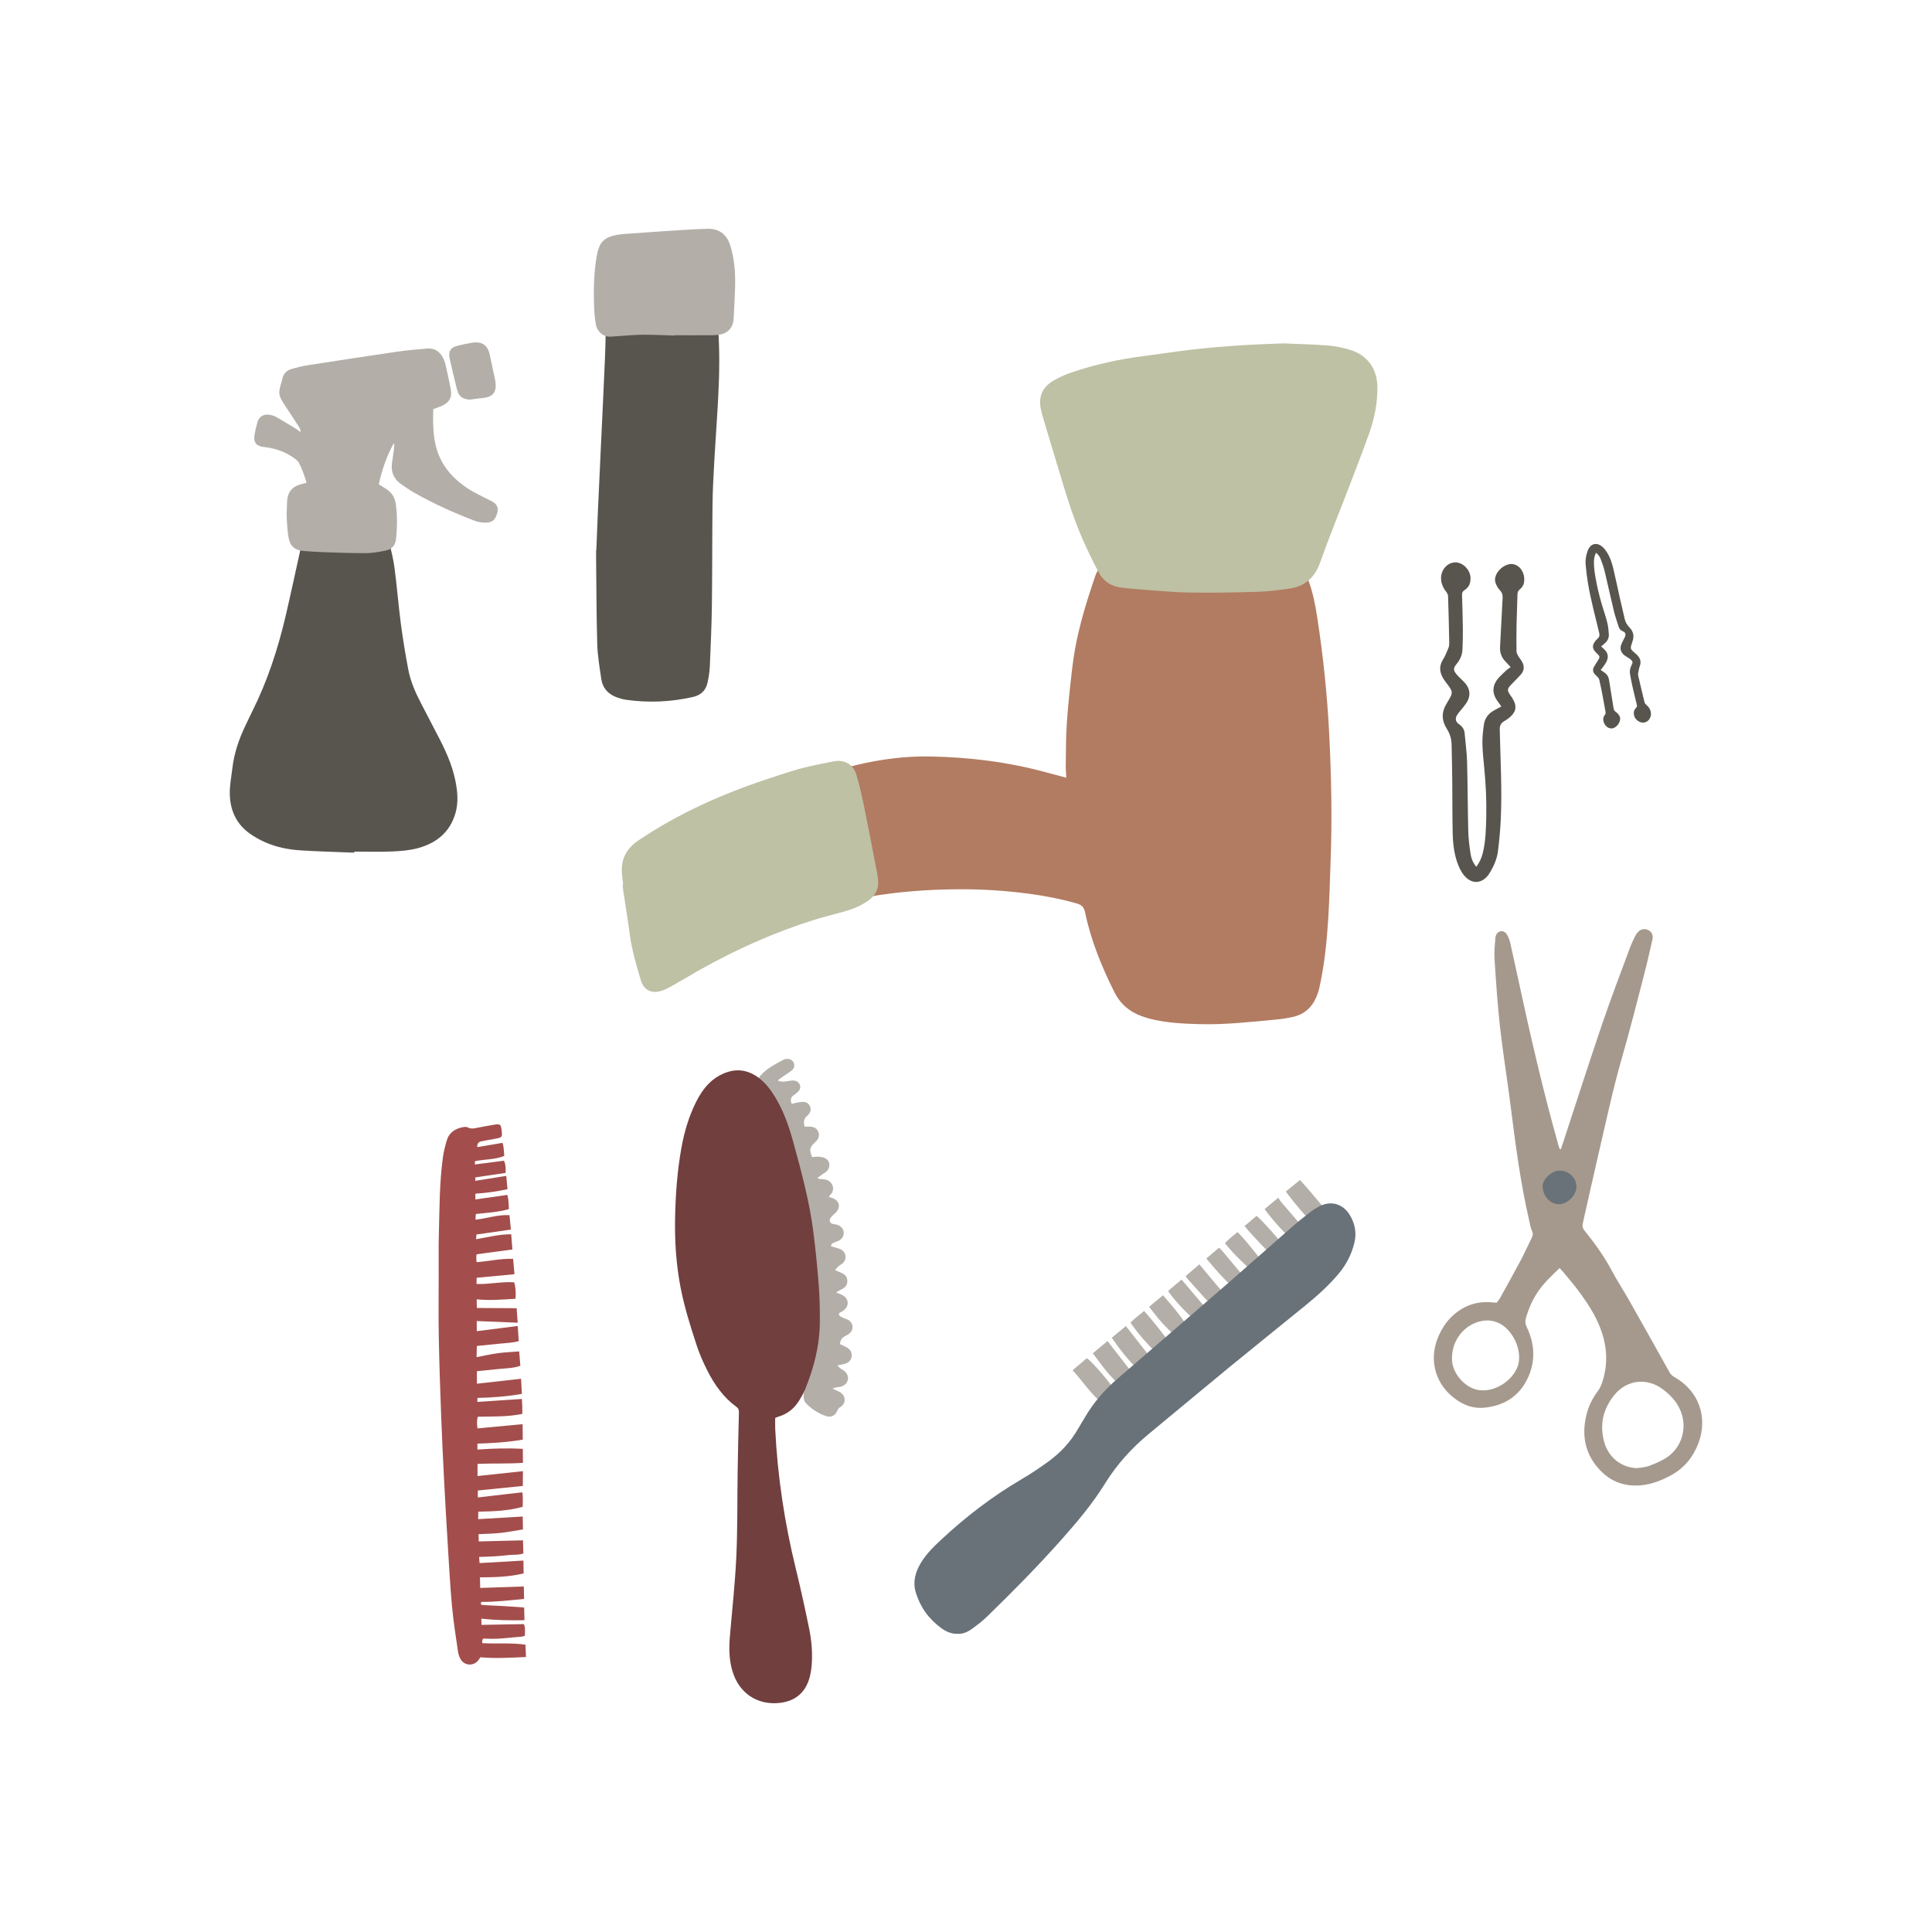 <?xml version="1.0" encoding="iso-8859-1"?>
<!-- Generator: Adobe Illustrator 21.1.0, SVG Export Plug-In . SVG Version: 6.00 Build 0)  -->
<svg version="1.1" id="Calque_1" xmlns="http://www.w3.org/2000/svg" xmlns:xlink="http://www.w3.org/1999/xlink" x="0px" y="0px"
	 width="432px" height="432px" viewBox="0 0 432 432" enable-background="new 0 0 432 432" xml:space="preserve">
<g>
	<path fill="#A34E4C" d="M106.725,256.498c1.917-0.324,3.739-0.631,5.635-0.951c0.334,0.925,0.285,1.903,0.398,2.914
		c-2.102,0.892-4.36,0.703-6.562,1.19c-0.002,0.254-0.005,0.493-0.007,0.729c2.202-0.287,4.339-0.565,6.501-0.846
		c0.42,0.92,0.382,1.774,0.376,2.726c-2.272,0.339-4.509,0.673-6.777,1.012c-0.005,0.295-0.008,0.509-0.012,0.76
		c2.299-0.365,4.528-0.72,6.927-1.101c0.096,1.058,0.177,1.946,0.27,2.974c-2.384,0.524-4.725,0.85-7.162,1.004
		c-0.007,0.413-0.013,0.779-0.021,1.289c2.42-0.345,4.763-0.679,7.157-1.02c0.296,1.091,0.294,2.097,0.334,3.191
		c-2.408,0.67-4.864,0.813-7.391,1.087c-0.021,0.391-0.041,0.752-0.069,1.268c2.545-0.278,4.933-1.148,7.6-1.013
		c0.1,1.024,0.2,2.058,0.314,3.229c-2.609,0.372-5.113,0.73-7.691,1.098c-0.027,0.272-0.058,0.585-0.104,1.054
		c2.628-0.44,5.119-1.109,7.862-1.114c0.089,1.102,0.176,2.174,0.276,3.403c-2.697,0.365-5.311,0.718-8.009,1.083
		c-0.021,0.209-0.07,0.498-0.072,0.787c-0.002,0.298,0.042,0.595,0.073,0.979c2.709-0.209,5.339-0.843,8.167-0.753
		c0.098,1.133,0.191,2.206,0.298,3.442c-2.863,0.269-5.606,0.526-8.45,0.793c-0.013,0.436-0.024,0.838-0.04,1.382
		c2.864,0.116,5.625-0.559,8.401-0.369c0.321,0.803,0.458,2.288,0.324,3.684c-2.839,0.166-5.689,0.437-8.684,0.126
		c0.016,0.703,0.029,1.282,0.043,1.932c2.992,0.016,5.864,0.032,8.894,0.049c0.08,1.114,0.151,2.115,0.232,3.249
		c-3.079-0.126-6.054-0.248-9.159-0.375c0.005,0.828,0.01,1.526,0.015,2.263c3.064-0.39,6.021-0.766,9.151-1.164
		c0.083,1.2,0.155,2.238,0.235,3.399c-1.532,0.401-3.079,0.424-4.603,0.59c-1.545,0.167-3.092,0.316-4.769,0.486
		c-0.021,0.782-0.041,1.555-0.066,2.502c1.672-0.319,3.21-0.68,4.769-0.891c1.533-0.208,3.086-0.263,4.765-0.395
		c0.091,1.129,0.172,2.133,0.258,3.206c-1.587,0.586-3.226,0.546-4.828,0.723c-1.581,0.175-3.165,0.32-4.892,0.493
		c0.003,0.894,0.005,1.781,0.008,2.795c3.305-0.369,6.52-0.729,9.874-1.104c0.063,1.175,0.119,2.221,0.182,3.387
		c-3.31,0.578-6.575,0.832-9.938,0.899c-0.01,0.332-0.018,0.61-0.027,0.894c3.325-0.222,6.57-0.438,9.963-0.664
		c0.036,0.632,0.075,1.147,0.091,1.663c0.015,0.528,0.007,1.057,0.009,1.677c-3.299,0.689-6.594,0.564-9.941,0.635
		c-0.274,0.846-0.209,1.692-0.084,2.608c3.334-0.312,6.635-0.622,10.087-0.945c0.012,1.257,0.023,2.333,0.034,3.455
		c-3.416,0.584-6.734,0.789-10.139,0.895c0,0.467,0.001,0.83,0.001,1.329c3.393-0.244,6.71-0.353,10.15-0.156
		c0.01,1.06,0.018,2.031,0.028,3.125c-3.397,0.237-6.72,0.077-10.15,0.234c-0.001,0.909-0.002,1.762-0.003,2.714
		c3.401-0.364,6.694-0.716,10.152-1.087c-0.008,1.176-0.015,2.173-0.023,3.304c-3.395,0.343-6.667,0.673-10.065,1.017
		c0.003,0.471,0.007,0.947,0.011,1.554c3.307-0.384,6.557-0.761,9.931-1.152c0.22,1.161,0.078,2.192,0.101,3.244
		c-3.268,0.919-6.525,1.019-9.936,1.09c-0.009,0.516-0.018,1.018-0.03,1.668c3.349-0.196,6.59-0.385,9.965-0.582
		c0.021,1.042,0.04,1.975,0.058,2.878c-1.717,0.276-3.345,0.605-4.99,0.782c-1.607,0.174-3.231,0.193-4.942,0.285
		c0.015,0.538,0.03,1.054,0.046,1.621c3.311-0.081,6.549-0.161,9.884-0.242c0.032,1.046,0.06,1.947,0.09,2.924
		c-1.071,0.412-2.182,0.235-3.251,0.361c-1.093,0.129-2.19,0.23-3.288,0.299c-1.087,0.069-2.178,0.083-3.359,0.125
		c0.037,0.507,0.067,0.906,0.101,1.377c3.27-0.189,6.47-0.373,9.803-0.565c0.018,0.989,0.035,1.916,0.052,2.869
		c-3.232,0.797-6.415,0.861-9.766,0.888c0.019,0.796,0.036,1.525,0.056,2.364c3.277-0.11,6.446-0.216,9.747-0.327
		c0.023,0.939,0.043,1.793,0.067,2.784c-3.253,0.312-6.427,0.702-9.592,0.66c-0.17,0.528-0.037,0.694,0.375,0.709
		c1.214,0.046,2.427,0.107,3.64,0.177c1.555,0.089,3.109,0.19,4.663,0.29c0.26,0.017,0.519,0.05,0.922,0.09
		c0.025,0.938,0.048,1.825,0.074,2.833c-3.254,0.065-6.385,0.008-9.655-0.34c0.02,0.527,0.036,0.956,0.052,1.386
		c3.198-0.06,6.326-0.118,9.473-0.177c0.355,0.868,0.224,1.696,0.218,2.587c-0.247,0.078-0.484,0.204-0.729,0.222
		c-2.647,0.197-5.281,0.614-7.951,0.443c-0.824-0.053-0.842,0.008-0.865,1.01c3.184,0.184,6.4-0.128,9.676,0.338
		c0.039,0.916,0.076,1.771,0.118,2.76c-3.46,0.158-6.81,0.367-10.189,0.06c-0.189,0.266-0.345,0.522-0.536,0.748
		c-1.076,1.272-3.016,1.152-3.872-0.285c-0.303-0.509-0.518-1.115-0.602-1.702c-0.489-3.418-1.038-6.834-1.354-10.27
		c-0.414-4.496-0.648-9.009-0.928-13.517c-0.291-4.699-0.566-9.399-0.807-14.1c-0.258-5.042-0.503-10.086-0.69-15.131
		c-0.214-5.767-0.413-11.535-0.517-17.305c-0.086-4.783-0.027-9.57-0.025-14.354c0.002-2.963-0.038-5.927,0.041-8.888
		c0.15-5.657,0.13-11.327,0.898-16.949c0.174-1.272,0.493-2.534,0.853-3.769c0.524-1.802,1.883-2.694,3.653-3.018
		c0.358-0.066,0.809-0.089,1.106,0.072c0.632,0.345,1.224,0.24,1.862,0.113c1.34-0.266,2.684-0.518,4.033-0.734
		c1.306-0.208,1.468-0.067,1.616,1.19c0.192,1.636,0.187,1.648-1.489,1.969c-1.006,0.193-2.019,0.351-3.021,0.564
		C107.097,255.319,106.654,255.595,106.725,256.498z"/>
	<g>
		<path fill="#B27C62" d="M238.423,173.895c-0.048-1.013-0.132-1.842-0.119-2.668c0.053-3.19,0.016-6.388,0.241-9.567
			c0.298-4.203,0.752-8.397,1.244-12.583c0.659-5.602,2.099-11.034,3.823-16.393c0.395-1.229,0.8-2.455,1.212-3.678
			c0.121-0.358,0.261-0.714,0.432-1.051c0.657-1.295,1.22-1.466,2.66-1.313c2.904,0.31,5.819,0.537,8.734,0.726
			c2.652,0.172,5.309,0.321,7.965,0.344c2.543,0.022,5.089-0.088,7.629-0.221c3.185-0.167,6.364-0.424,9.547-0.628
			c1.781-0.114,3.564-0.199,5.346-0.298c0.114-0.006,0.227-0.023,0.341-0.03c2.758-0.155,4.181,0.756,5.134,3.355
			c0.945,2.578,1.473,5.264,1.893,7.965c1.361,8.751,2.275,17.555,2.717,26.398c0.469,9.375,0.662,18.759,0.308,28.146
			c-0.163,4.328-0.253,8.661-0.527,12.982c-0.331,5.23-0.857,10.447-2.008,15.575c-0.14,0.626-0.359,1.241-0.599,1.837
			c-0.974,2.425-2.721,4.005-5.277,4.587c-1.254,0.286-2.539,0.478-3.82,0.597c-5.669,0.527-11.333,1.176-17.044,1.024
			c-3.686-0.098-7.364-0.271-10.964-1.165c-0.662-0.164-1.313-0.378-1.957-0.606c-2.736-0.968-4.806-2.71-6.119-5.319
			c-2.877-5.719-5.276-11.619-6.59-17.906c-0.234-1.117-0.706-1.65-1.8-1.968c-3.548-1.031-7.162-1.716-10.813-2.203
			c-5.163-0.688-10.357-1.018-15.565-0.994c-6.768,0.031-13.507,0.52-20.18,1.668c-2.426,0.417-4.813,1.074-7.208,1.663
			c-1.218,0.3-2.413,0.656-3.69,0.623c-1.959-0.052-3.251-0.961-3.716-2.887c-0.383-1.583-0.706-3.199-0.844-4.819
			c-0.393-4.616-0.68-9.242-1-13.865c-0.029-0.416,0.013-0.836,0.005-1.253c-0.032-1.521,0.648-2.549,1.835-3.555
			c3.516-2.979,7.68-4.383,12.038-5.405c5.345-1.253,10.769-1.966,16.257-1.865c8.915,0.164,17.717,1.262,26.333,3.645
			C235.589,173.154,236.905,173.491,238.423,173.895z"/>
		<g>
			<path fill="#BEC1A4" d="M286.95,76.784c3.42,0.149,6.685,0.21,9.935,0.467c1.672,0.132,3.356,0.479,4.964,0.963
				c3.902,1.175,6.088,4.227,6.14,8.294c0.046,3.591-0.654,7.063-1.846,10.417c-1.509,4.247-3.156,8.445-4.767,12.655
				c-2.057,5.377-4.257,10.703-6.165,16.132c-1.203,3.425-3.408,5.396-6.918,5.903c-2.346,0.339-4.714,0.645-7.079,0.713
				c-5.194,0.15-10.395,0.26-15.589,0.156c-3.979-0.079-7.951-0.505-11.926-0.789c-0.923-0.066-1.842-0.189-2.763-0.281
				c-2.387-0.238-4.208-1.4-5.31-3.509c-1.267-2.425-2.482-4.883-3.579-7.389c-2.541-5.805-4.225-11.908-6.067-17.954
				c-0.927-3.042-1.839-6.089-2.749-9.137c-0.173-0.578-0.317-1.165-0.452-1.753c-0.632-2.757,0.177-4.96,2.586-6.441
				c1.29-0.793,2.713-1.425,4.149-1.919c5.194-1.786,10.537-2.955,15.984-3.66c3.872-0.501,7.731-1.105,11.61-1.543
				c3.439-0.389,6.892-0.666,10.345-0.895C280.667,77.002,283.889,76.918,286.95,76.784z"/>
			<path fill="#BEC1A4" d="M139.337,197.822c-0.081-0.743-0.169-1.485-0.243-2.229c-0.329-3.273,0.804-5.742,3.617-7.645
				c8.876-6.002,18.534-10.318,28.654-13.686c2.339-0.778,4.68-1.555,7.045-2.247c1.558-0.456,3.157-0.772,4.744-1.125
				c0.988-0.22,1.993-0.363,2.978-0.592c2.533-0.59,4.637,0.479,5.373,2.981c0.706,2.404,1.26,4.86,1.762,7.317
				c1.015,4.962,1.952,9.94,2.913,14.914c0.083,0.431,0.106,0.874,0.155,1.311c0.227,2.018-0.671,3.504-2.263,4.612
				c-1.643,1.144-3.476,1.887-5.403,2.416c-2.544,0.698-5.109,1.332-7.615,2.147c-9.975,3.246-19.402,7.694-28.397,13.078
				c-1.021,0.611-2.057,1.197-3.106,1.759c-0.542,0.29-1.109,0.554-1.694,0.736c-2.178,0.676-3.915-0.183-4.559-2.363
				c-0.997-3.375-2.015-6.746-2.477-10.258c-0.425-3.232-0.963-6.449-1.444-9.673c-0.071-0.477-0.105-0.96-0.156-1.44
				C139.259,197.83,139.298,197.826,139.337,197.822z"/>
		</g>
	</g>
	<g>
		<path fill="#58554E" d="M133.339,123.014c0.116-2.885,0.222-5.77,0.351-8.654c0.219-4.895,0.452-9.79,0.68-14.684
			c0.304-6.526,0.629-13.051,0.903-19.578c0.134-3.188,0.168-6.38,0.256-9.57c0.013-0.453,0.046-0.91,0.123-1.356
			c0.229-1.316,1.004-2.154,2.26-2.616c2.044-0.751,4.149-1.222,6.307-1.457c2.571-0.281,5.152-0.438,7.733-0.218
			c1.279,0.109,2.552,0.35,3.809,0.619c0.992,0.213,1.74,0.846,2.432,1.598c0.993,1.079,1.892,2.18,2.086,3.695
			c0.102,0.791,0.221,1.581,0.281,2.375c0.393,5.2,0.308,10.405,0.039,15.605c-0.242,4.666-0.601,9.325-0.86,13.99
			c-0.186,3.337-0.377,6.678-0.417,10.019c-0.09,7.485-0.041,14.971-0.14,22.456c-0.061,4.595-0.266,9.189-0.461,13.781
			c-0.05,1.17-0.251,2.343-0.483,3.494c-0.364,1.807-1.442,2.916-3.299,3.336c-4.984,1.128-9.996,1.343-15.048,0.608
			c-0.597-0.087-1.186-0.266-1.76-0.457c-2.051-0.682-3.375-2.066-3.689-4.222c-0.378-2.589-0.824-5.191-0.898-7.796
			c-0.188-6.568-0.184-13.142-0.256-19.713c-0.005-0.418-0.001-0.835-0.001-1.253C133.304,123.014,133.321,123.014,133.339,123.014z
			"/>
		<path fill="#B3AEA8" d="M150.847,75.034c-2.352-0.069-4.704-0.199-7.056-0.189c-1.779,0.007-3.557,0.19-5.335,0.299
			c-0.606,0.037-1.211,0.081-1.816,0.127c-1.846,0.14-3.116-1.229-3.376-2.617c-0.222-1.188-0.351-2.404-0.401-3.612
			c-0.165-3.988-0.108-7.971,0.591-11.917c0.105-0.594,0.265-1.185,0.468-1.753c0.435-1.218,1.293-2.021,2.515-2.456
			c1.452-0.518,2.964-0.591,4.48-0.687c2.384-0.151,4.763-0.36,7.147-0.511c3.331-0.21,6.661-0.457,9.996-0.558
			c2.63-0.08,4.354,1.111,5.19,3.605c0.489,1.459,0.759,3.015,0.942,4.55c0.397,3.332,0.088,6.673-0.047,10.01
			c-0.031,0.758-0.059,1.519-0.139,2.273c-0.174,1.662-1.189,2.812-2.812,3.163c-0.589,0.127-1.202,0.192-1.805,0.196
			c-2.847,0.02-5.695,0.009-8.542,0.009C150.848,74.988,150.847,75.011,150.847,75.034z"/>
	</g>
	<g>
		<path fill="#58554E" d="M330.102,193.808c0.787-1.028,1.216-2.076,1.482-3.182c0.618-2.566,0.677-5.191,0.741-7.81
			c0.09-3.725-0.085-7.441-0.448-11.15c-0.178-1.814-0.379-3.632-0.41-5.451c-0.023-1.395,0.141-2.804,0.337-4.19
			c0.21-1.488,1.075-2.564,2.419-3.251c0.466-0.238,0.919-0.502,1.476-0.808c-0.296-0.417-0.526-0.753-0.769-1.08
			c-1.409-1.894-1.322-3.709,0.297-5.458c0.515-0.557,1.079-1.07,1.639-1.583c0.249-0.228,0.544-0.408,0.919-0.683
			c-0.451-0.486-0.739-0.82-1.052-1.129c-0.948-0.932-1.395-2.031-1.317-3.382c0.21-3.639,0.365-7.281,0.57-10.921
			c0.039-0.683-0.085-1.2-0.592-1.725c-0.456-0.473-0.81-1.119-1.011-1.751c-0.66-2.078,2.272-4.768,4.339-4.013
			c0.445,0.163,0.908,0.45,1.205,0.809c0.788,0.955,1.057,2.115,0.825,3.316c-0.092,0.478-0.425,0.998-0.803,1.309
			c-0.427,0.351-0.625,0.676-0.637,1.223c-0.05,2.278-0.162,4.555-0.207,6.833c-0.039,1.968-0.037,3.938-0.008,5.907
			c0.005,0.342,0.194,0.704,0.371,1.015c0.28,0.492,0.67,0.925,0.928,1.427c0.499,0.972,0.409,1.926-0.332,2.749
			c-0.711,0.79-1.473,1.535-2.206,2.305c-0.859,0.902-0.875,1.236-0.165,2.274c0.278,0.407,0.566,0.814,0.782,1.254
			c0.649,1.324,0.492,2.376-0.562,3.423c-0.452,0.449-0.989,0.835-1.542,1.155c-0.773,0.448-1.044,0.992-1.023,1.937
			c0.151,6.758,0.551,13.517,0.216,20.279c-0.114,2.31-0.333,4.62-0.623,6.914c-0.206,1.631-0.864,3.145-1.687,4.569
			c-0.245,0.424-0.534,0.839-0.873,1.189c-1.357,1.398-3.143,1.425-4.556,0.093c-0.819-0.772-1.332-1.742-1.748-2.773
			c-0.925-2.293-1.191-4.714-1.25-7.146c-0.094-3.874-0.058-7.75-0.098-11.625c-0.029-2.735-0.086-5.47-0.146-8.205
			c-0.028-1.28-0.396-2.462-1.088-3.548c-1.09-1.712-1.222-3.474-0.216-5.276c0.259-0.464,0.529-0.923,0.801-1.379
			c0.74-1.244,0.716-1.705-0.163-2.891c-0.339-0.458-0.697-0.903-1.015-1.374c-0.993-1.474-1.241-2.961-0.222-4.57
			c0.503-0.795,0.843-1.699,1.203-2.577c0.138-0.338,0.179-0.739,0.172-1.11c-0.068-3.494-0.142-6.988-0.261-10.48
			c-0.012-0.365-0.278-0.759-0.514-1.073c-0.663-0.878-1.064-1.834-1.057-2.943c0.012-1.915,1.433-3.472,3.193-3.501
			c1.653-0.027,3.303,1.615,3.391,3.39c0.056,1.134-0.278,2.117-1.267,2.757c-0.427,0.277-0.642,0.572-0.626,1.1
			c0.08,2.543,0.154,5.087,0.182,7.631c0.018,1.554-0.021,3.109-0.089,4.662c-0.054,1.214-0.552,2.264-1.327,3.205
			c-0.754,0.915-0.74,1.373,0.013,2.299c0.31,0.381,0.686,0.708,1.032,1.059c0.319,0.324,0.671,0.623,0.953,0.977
			c1.03,1.292,1.19,2.686,0.348,4.13c-0.304,0.521-0.704,0.986-1.075,1.466c-0.348,0.451-0.748,0.864-1.067,1.334
			c-0.565,0.832-0.472,1.603,0.355,2.172c0.751,0.516,1.181,1.15,1.26,2.047c0.184,2.114,0.484,4.225,0.542,6.342
			c0.142,5.203,0.137,10.41,0.27,15.613c0.043,1.699,0.271,3.402,0.528,5.085C328.986,191.983,329.358,192.914,330.102,193.808z"/>
		<path fill="#58554E" d="M356.867,123.586c-0.321,0.677-0.438,1.322-0.455,1.98c-0.04,1.527,0.243,3.02,0.523,4.51
			c0.398,2.119,0.946,4.201,1.599,6.257c0.319,1.005,0.653,2.01,0.889,3.036c0.182,0.787,0.259,1.604,0.315,2.412
			c0.06,0.867-0.299,1.581-0.977,2.132c-0.235,0.191-0.46,0.395-0.738,0.635c0.218,0.2,0.389,0.363,0.565,0.519
			c1.026,0.902,1.195,1.94,0.49,3.125c-0.224,0.377-0.482,0.736-0.737,1.094c-0.114,0.159-0.259,0.296-0.438,0.498
			c0.314,0.221,0.517,0.375,0.732,0.512c0.649,0.413,1.035,0.981,1.154,1.755c0.32,2.085,0.672,4.165,0.994,6.25
			c0.06,0.391,0.193,0.669,0.543,0.905c0.315,0.213,0.594,0.535,0.784,0.869c0.624,1.097-0.711,2.973-1.972,2.795
			c-0.271-0.038-0.568-0.145-0.78-0.313c-0.561-0.445-0.853-1.07-0.867-1.777c-0.005-0.282,0.12-0.616,0.297-0.838
			c0.199-0.25,0.272-0.458,0.213-0.769c-0.247-1.295-0.458-2.598-0.707-3.893c-0.215-1.119-0.454-2.233-0.708-3.344
			c-0.044-0.193-0.195-0.375-0.332-0.53c-0.218-0.245-0.491-0.443-0.697-0.696c-0.4-0.49-0.464-1.041-0.144-1.596
			c0.307-0.533,0.648-1.046,0.971-1.571c0.378-0.614,0.346-0.805-0.181-1.307c-0.206-0.197-0.419-0.392-0.594-0.615
			c-0.527-0.671-0.565-1.285-0.095-2.005c0.202-0.309,0.459-0.592,0.733-0.84c0.383-0.347,0.471-0.687,0.345-1.219
			c-0.901-3.807-1.943-7.584-2.569-11.451c-0.214-1.321-0.369-2.655-0.482-3.989c-0.08-0.948,0.11-1.884,0.404-2.789
			c0.088-0.269,0.201-0.539,0.351-0.778c0.6-0.955,1.607-1.186,2.568-0.602c0.557,0.338,0.964,0.825,1.324,1.359
			c0.8,1.186,1.243,2.525,1.569,3.894c0.52,2.181,0.967,4.38,1.458,6.568c0.346,1.545,0.709,3.086,1.072,4.626
			c0.17,0.721,0.521,1.346,1.044,1.877c0.824,0.837,1.111,1.819,0.759,2.96c-0.091,0.294-0.188,0.586-0.287,0.877
			c-0.269,0.793-0.2,1.051,0.441,1.617c0.247,0.218,0.504,0.427,0.741,0.655c0.74,0.714,1.06,1.526,0.677,2.56
			c-0.189,0.511-0.272,1.064-0.37,1.603c-0.038,0.208-0.012,0.44,0.037,0.649c0.46,1.969,0.923,3.938,1.412,5.9
			c0.051,0.205,0.249,0.396,0.421,0.545c0.481,0.417,0.823,0.91,0.953,1.538c0.224,1.086-0.393,2.138-1.385,2.367
			c-0.932,0.215-2.064-0.516-2.328-1.51c-0.169-0.635-0.098-1.232,0.384-1.713c0.208-0.208,0.294-0.401,0.222-0.698
			c-0.352-1.43-0.701-2.861-1.024-4.297c-0.197-0.877-0.363-1.762-0.512-2.649c-0.116-0.694,0.039-1.348,0.365-1.974
			c0.316-0.609,0.253-0.866-0.285-1.3c-0.221-0.178-0.474-0.318-0.712-0.475c-0.22-0.145-0.455-0.272-0.657-0.438
			c-0.739-0.607-0.998-1.377-0.695-2.296c0.109-0.331,0.279-0.643,0.431-0.959c0.143-0.297,0.319-0.579,0.443-0.883
			c0.22-0.539,0.074-0.964-0.463-1.186c-0.487-0.201-0.807-0.508-0.96-1.006c-0.359-1.174-0.784-2.333-1.072-3.524
			c-0.708-2.928-1.333-5.875-2.036-8.804c-0.23-0.957-0.564-1.893-0.912-2.814C357.719,124.485,357.396,124.002,356.867,123.586z"/>
	</g>
	<g>
		<path fill="#58554E" d="M79.215,190.66c-3.982-0.163-7.968-0.263-11.945-0.51c-2.735-0.17-5.431-0.699-7.956-1.808
			c-1.208-0.53-2.387-1.185-3.46-1.95c-2.959-2.108-4.345-5.076-4.468-8.674c-0.068-1.987,0.338-3.924,0.564-5.882
			c0.392-3.407,1.471-6.577,2.951-9.638c0.496-1.025,0.967-2.062,1.477-3.08c3.422-6.825,5.774-14.028,7.503-21.441
			c1.189-5.098,2.279-10.219,3.412-15.33c0.025-0.111,0.035-0.225,0.06-0.337c0.976-4.45,3.574-6.618,8.131-6.84
			c2.711-0.132,5.272,0.308,7.707,1.579c1.861,0.971,3.178,2.386,3.744,4.367c0.55,1.927,1.018,3.898,1.28,5.881
			c0.551,4.175,0.876,8.381,1.424,12.557c0.443,3.384,1.018,6.754,1.643,10.11c0.504,2.706,1.618,5.21,2.884,7.644
			c1.209,2.323,2.402,4.655,3.622,6.973c1.72,3.267,3.284,6.594,4.025,10.242c0.496,2.439,0.726,4.895,0.018,7.33
			c-1.245,4.286-4.319,6.707-8.448,7.814c-1.847,0.495-3.815,0.646-5.738,0.726c-2.804,0.117-5.617,0.03-8.426,0.03
			C79.217,190.502,79.216,190.581,79.215,190.66z"/>
		<g>
			<path fill="#B3AEA8" d="M96.874,91.496c-0.108,4.058-0.068,8.08,1.953,11.758c1.344,2.445,3.345,4.334,5.623,5.879
				c1.373,0.931,2.92,1.606,4.392,2.392c0.502,0.268,1.041,0.477,1.509,0.793c0.863,0.583,1.116,1.391,0.834,2.393
				c-0.471,1.672-1.215,2.242-2.966,2.147c-0.67-0.036-1.367-0.143-1.989-0.38c-4.724-1.8-9.326-3.871-13.723-6.375
				c-0.922-0.525-1.79-1.146-2.671-1.74c-1.834-1.237-2.516-2.957-2.15-5.128c0.183-1.086,0.323-2.179,0.466-3.271
				c0.036-0.277,0.011-0.563-0.098-0.861c-1.624,2.935-2.682,6.045-3.349,9.204c0.775,0.494,1.471,0.873,2.093,1.348
				c0.98,0.748,1.515,1.79,1.693,3.002c0.383,2.61,0.329,5.23,0.07,7.843c-0.133,1.336-0.897,2.31-2.22,2.587
				c-1.478,0.31-2.995,0.582-4.497,0.593c-3.263,0.023-6.527-0.116-9.79-0.221c-1.404-0.045-2.807-0.159-4.209-0.265
				c-1.84-0.138-2.978-1.054-3.304-2.881c-0.258-1.451-0.353-2.937-0.425-4.412c-0.056-1.135,0.038-2.278,0.061-3.418
				c0.049-2.438,1.067-3.717,3.422-4.296c0.284-0.07,0.568-0.142,0.944-0.236c-0.475-1.596-0.973-3.1-1.727-4.501
				c-0.188-0.349-0.54-0.633-0.867-0.878c-2.026-1.519-4.325-2.336-6.832-2.608c-1.881-0.204-2.522-1.059-2.17-2.926
				c0.162-0.857,0.348-1.713,0.589-2.55c0.393-1.362,1.37-1.97,2.775-1.734c0.48,0.081,0.98,0.218,1.399,0.456
				c1.515,0.861,3.002,1.769,4.491,2.675c0.319,0.194,0.6,0.451,0.984,0.744c0.068-0.586-0.202-0.972-0.429-1.326
				c-1.127-1.757-2.303-3.483-3.428-5.242c-0.341-0.533-0.665-1.114-0.82-1.718c-0.123-0.48-0.031-1.04,0.064-1.546
				c0.118-0.631,0.385-1.234,0.501-1.865c0.23-1.247,0.928-2.093,2.124-2.436c1.2-0.344,2.423-0.64,3.656-0.832
				c6.637-1.034,13.277-2.054,19.924-3.023c2.214-0.323,4.451-0.506,6.682-0.7c1.545-0.134,2.744,0.511,3.491,1.879
				c0.288,0.528,0.53,1.104,0.665,1.688c0.434,1.885,0.852,3.776,1.191,5.68c0.298,1.669-0.308,2.745-1.864,3.487
				C98.292,90.985,97.605,91.209,96.874,91.496z"/>
			<path fill="#B3AEA8" d="M105.04,89.363c-1.784-0.182-2.458-0.699-2.893-2.436c-0.554-2.209-1.081-4.425-1.579-6.647
				c-0.397-1.774,0.19-2.646,1.977-3.037c0.964-0.211,1.928-0.429,2.9-0.597c2.274-0.393,3.597,0.487,4.083,2.706
				c0.398,1.817,0.778,3.638,1.149,5.461c0.549,2.7-0.265,4.008-2.938,4.211C106.837,89.092,105.94,89.247,105.04,89.363z"/>
		</g>
	</g>
	<g>
		<path fill="#A5998D" d="M349.008,256.961c0.131-0.38,0.267-0.759,0.392-1.14c2.951-8.979,5.833-17.98,8.874-26.928
			c1.93-5.677,4.087-11.277,6.162-16.905c0.328-0.889,0.736-1.751,1.156-2.601c0.198-0.401,0.461-0.797,0.782-1.105
			c0.638-0.612,1.603-0.68,2.323-0.245c0.7,0.423,0.998,1.158,0.787,2.069c-0.592,2.551-1.154,5.111-1.814,7.644
			c-1.625,6.244-3.191,12.507-4.981,18.705c-2.004,6.937-3.491,13.992-5.135,21.012c-1.246,5.321-2.4,10.664-3.624,15.991
			c-0.16,0.696-0.05,1.2,0.408,1.764c2.301,2.834,4.417,5.791,6.137,9.032c1.192,2.245,2.598,4.375,3.852,6.589
			c2.994,5.287,5.957,10.592,8.923,15.895c0.265,0.474,0.569,0.852,1.067,1.128c5.513,3.045,7.68,9.038,5.418,14.923
			c-1.174,3.055-3.132,5.45-6.01,7.043c-2.522,1.396-5.177,2.364-8.112,2.343c-2.87-0.02-5.374-1.023-7.414-3.005
			c-3.687-3.582-4.665-7.963-3.458-12.866c0.475-1.929,1.365-3.692,2.574-5.295c0.399-0.529,0.684-1.172,0.9-1.804
			c1.857-5.449,0.783-10.573-1.889-15.453c-0.945-1.725-2.089-3.352-3.25-4.945c-1.095-1.502-2.328-2.903-3.508-4.343
			c-0.237-0.289-0.505-0.552-0.841-0.916c-1.744,1.677-3.466,3.271-4.806,5.225c-1.258,1.835-2.116,3.853-2.729,5.985
			c-0.197,0.685-0.14,1.286,0.182,1.955c1.73,3.602,2.023,7.323,0.425,11.023c-1.894,4.388-5.455,6.669-10.105,7.043
			c-2.791,0.224-5.282-0.967-7.355-2.847c-3.577-3.244-4.673-8.115-2.903-12.602c0.748-1.896,1.771-3.624,3.268-5.021
			c2.456-2.293,5.355-3.399,8.74-3.11c0.377,0.032,0.753,0.06,1.216,0.097c0.271-0.379,0.595-0.75,0.828-1.172
			c1.526-2.757,3.058-5.51,4.534-8.294c0.871-1.643,1.629-3.345,2.461-5.009c0.267-0.535,0.352-0.974,0.069-1.59
			c-0.358-0.779-0.475-1.672-0.67-2.522c-1.947-8.454-3.043-17.044-4.131-25.638c-0.739-5.841-1.697-11.655-2.353-17.505
			c-0.567-5.055-0.889-10.14-1.228-15.217c-0.1-1.505,0.084-3.033,0.192-4.546c0.028-0.389,0.168-0.847,0.42-1.126
			c0.659-0.732,1.661-0.593,2.192,0.313c0.321,0.548,0.562,1.171,0.704,1.792c0.638,2.773,1.235,5.557,1.835,8.339
			c2.664,12.357,5.496,24.673,8.922,36.846c0.092,0.327,0.206,0.647,0.31,0.97C348.832,256.943,348.92,256.952,349.008,256.961z
			 M366.023,328.281c0.893-0.152,1.835-0.173,2.669-0.485c1.342-0.502,2.695-1.066,3.896-1.835c3.135-2.007,4.522-5.876,3.547-9.459
			c-0.681-2.506-2.303-4.33-4.306-5.843c-3.54-2.675-8.083-2.169-10.876,1.289c-2.487,3.08-3.324,6.599-2.253,10.471
			C359.664,325.909,362.562,328.169,366.023,328.281z M324.676,303.482c-0.229,3.492,2.926,6.818,5.829,7.324
			c3.525,0.615,7.666-1.932,8.865-5.33c1.212-3.437-1.19-8.531-4.664-9.819c-1.099-0.407-2.213-0.504-3.355-0.287
			C327.542,296.094,324.723,299.525,324.676,303.482z"/>
		<path fill="#697279" d="M348.836,261.764c1.989,0.008,3.658,1.639,3.659,3.576c0.001,1.956-2.031,3.968-3.966,3.93
			c-1.967-0.039-3.532-1.836-3.604-3.953C344.866,263.569,347.28,261.572,348.836,261.764z"/>
	</g>
	<g>
		<path fill="#B3AEA8" d="M174.051,241.724c0.382,0.05,0.768,0.16,1.146,0.137c0.604-0.036,1.2-0.184,1.803-0.242
			c0.893-0.086,1.527,0.235,1.816,0.871c0.296,0.651,0.091,1.252-0.651,1.88c-0.203,0.171-0.415,0.335-0.638,0.478
			c-0.731,0.469-0.845,1.1-0.511,1.97c0.449-0.099,0.88-0.21,1.318-0.287c0.409-0.072,0.824-0.142,1.238-0.152
			c0.719-0.017,1.24,0.35,1.536,0.986c0.28,0.603,0.153,1.188-0.228,1.72c-0.088,0.123-0.18,0.253-0.299,0.342
			c-0.854,0.642-0.98,1.477-0.652,2.493c0.35,0,0.716,0,1.082,0c0.868-0.001,1.59,0.309,1.947,1.128
			c0.357,0.819,0.114,1.561-0.513,2.18c-0.108,0.107-0.221,0.209-0.33,0.314c-1.105,1.07-1.195,1.591-0.505,3.198
			c0.455-0.036,0.947-0.142,1.424-0.094c0.548,0.055,1.158,0.124,1.607,0.403c0.98,0.609,1.081,1.918,0.27,2.768
			c-0.308,0.323-0.727,0.54-1.095,0.806c-0.32,0.231-0.639,0.463-0.958,0.694c0.024,0.076,0.048,0.151,0.072,0.227
			c0.323,0.047,0.646,0.129,0.97,0.135c0.993,0.019,1.804,0.363,2.211,1.31c0.395,0.92,0.069,1.702-0.619,2.366
			c-0.049,0.047-0.062,0.131-0.134,0.291c0.243,0.073,0.476,0.138,0.705,0.213c1.628,0.53,2.008,2.078,0.804,3.288
			c-0.321,0.323-0.699,0.596-0.98,0.95c-0.663,0.834-0.383,1.496,0.66,1.647c0.224,0.032,0.456,0.051,0.669,0.12
			c0.824,0.266,1.425,0.961,1.443,1.73c0.02,0.835-0.384,1.456-1.122,1.837c-0.301,0.156-0.636,0.245-0.952,0.373
			c-0.344,0.139-0.74,0.23-0.767,0.863c0.353,0.102,0.738,0.202,1.116,0.324c0.395,0.127,0.818,0.217,1.17,0.422
			c1.117,0.652,1.29,2.092,0.371,3.015c-0.263,0.264-0.628,0.424-0.915,0.669c-0.268,0.228-0.496,0.505-0.853,0.876
			c0.467,0.217,0.752,0.378,1.057,0.485c0.922,0.322,1.648,0.825,1.703,1.898c0.055,1.073-0.597,1.655-1.504,2.048
			c-0.281,0.121-0.531,0.313-0.993,0.592c0.584,0.241,0.926,0.369,1.257,0.521c1.608,0.74,1.777,2.516,0.341,3.545
			c-0.092,0.066-0.193,0.122-0.29,0.182c-0.31,0.192-0.835,0.312-0.666,0.768c0.106,0.284,0.536,0.476,0.855,0.643
			c0.333,0.174,0.728,0.229,1.061,0.403c1.373,0.717,1.487,2.355,0.23,3.254c-0.276,0.197-0.599,0.327-0.894,0.499
			c-0.632,0.368-1.015,0.891-1.024,1.738c0.458,0.223,0.937,0.438,1.4,0.684c0.802,0.427,1.287,1.07,1.204,2.017
			c-0.077,0.868-0.712,1.505-1.707,1.753c-0.431,0.107-0.872,0.176-1.479,0.296c0.257,0.279,0.396,0.477,0.579,0.617
			c0.331,0.253,0.719,0.437,1.029,0.71c1.232,1.083,0.911,2.8-0.637,3.358c-0.419,0.151-0.893,0.146-1.337,0.233
			c-0.166,0.032-0.321,0.121-0.747,0.288c0.626,0.288,1.02,0.469,1.415,0.651c1.73,0.798,1.658,2.774,0.263,3.509
			c-0.26,0.137-0.463,0.466-0.591,0.752c-0.513,1.152-1.373,1.601-2.57,1.2c-1.646-0.552-3.074-1.492-4.309-2.701
			c-0.753-0.737-0.732-1.681-0.581-2.663c0.444-2.889,0.865-5.783,1.258-8.679c0.478-3.518,0.344-7.056,0.215-10.586
			c-0.357-9.788-1.763-19.438-4.089-28.943c-1.59-6.496-3.548-12.887-6.402-18.964c-0.224-0.477-0.491-0.937-0.768-1.387
			c-0.567-0.923-0.522-1.586,0.205-2.363c1.43-1.529,3.27-2.453,5.08-3.419c0.191-0.102,0.439-0.121,0.664-0.134
			c0.73-0.043,1.334,0.308,1.556,0.913c0.237,0.645,0.074,1.232-0.448,1.642c-0.685,0.538-1.429,1.001-2.146,1.5
			c-0.3,0.209-0.593,0.426-0.889,0.64C174.024,241.556,174.037,241.64,174.051,241.724z"/>
		<path fill="#713F3E" d="M173.338,317.053c0,0.869-0.036,1.703,0.005,2.532c0.522,10.573,2.102,20.987,4.623,31.268
			c1.075,4.384,2.035,8.798,2.945,13.22c0.559,2.719,0.804,5.491,0.581,8.272c-0.081,1.014-0.249,2.043-0.541,3.015
			c-0.989,3.289-3.341,5.124-6.833,5.437c-4.928,0.443-8.882-2.272-10.335-7.101c-0.756-2.514-0.808-5.083-0.589-7.674
			c0.504-5.976,1.173-11.944,1.449-17.93c0.294-6.371,0.198-12.759,0.298-19.139c0.068-4.367,0.171-8.734,0.283-13.1
			c0.014-0.536-0.073-0.914-0.543-1.257c-2.892-2.112-4.907-4.963-6.502-8.101c-0.943-1.854-1.781-3.786-2.429-5.761
			c-1.408-4.289-2.767-8.601-3.609-13.047c-0.943-4.979-1.279-10.01-1.193-15.075c0.091-5.362,0.474-10.698,1.423-15.979
			c0.633-3.524,1.646-6.943,3.238-10.167c0.76-1.539,1.688-2.97,2.901-4.202c0.946-0.961,2.045-1.693,3.279-2.224
			c2.888-1.245,5.56-0.835,8.018,1.083c1.428,1.114,2.505,2.534,3.445,4.064c1.926,3.138,3.135,6.581,4.101,10.097
			c1.831,6.66,3.645,13.333,4.518,20.204c0.507,3.991,0.903,7.999,1.213,12.01c0.207,2.684,0.249,5.388,0.233,8.082
			c-0.032,5.274-1.319,10.294-3.315,15.144c-0.345,0.838-0.811,1.632-1.286,2.407c-1.092,1.784-2.622,3.029-4.648,3.632
			C173.82,316.838,173.584,316.954,173.338,317.053z"/>
	</g>
	<g>
		<g>
			<path fill="#B3AEA8" d="M287.503,266.434c1.085-0.883,2.079-1.692,3.187-2.593c2.257,2.44,4.237,5.059,6.565,7.583
				c-0.924,0.943-1.837,1.875-2.842,2.901C291.85,271.934,289.666,269.303,287.503,266.434z"/>
			<path fill="#B3AEA8" d="M249.413,311.2c-1.008,0.8-2.034,1.615-3.118,2.475c-2.493-2.185-4.262-4.851-6.459-7.298
				c1.123-0.944,2.16-1.815,3.18-2.672C244.149,304.359,248.668,309.649,249.413,311.2z"/>
			<path fill="#B3AEA8" d="M289.916,278.425c-2.517-2.66-5.03-5.108-7.144-8.07c0.984-0.819,1.903-1.584,3.062-2.55
				c0.215,0.34,0.366,0.651,0.583,0.907c1.224,1.443,2.457,2.878,3.7,4.305c0.816,0.936,1.654,1.854,2.589,2.899
				C291.906,276.743,290.96,277.516,289.916,278.425z"/>
			<path fill="#B3AEA8" d="M247.651,299.867c2.092,2.693,4.063,5.23,6.122,7.881c-1.031,0.819-1.941,1.541-2.894,2.297
				c-2.653-2.044-4.479-4.741-6.524-7.456C245.419,301.711,246.453,300.857,247.651,299.867z"/>
			<path fill="#B3AEA8" d="M257.957,304.431c-1.06,0.842-1.996,1.587-2.962,2.354c-2.45-2.324-4.471-4.86-6.404-7.663
				c1.054-0.871,2.058-1.701,3.156-2.609C253.831,299.169,255.837,301.727,257.957,304.431z"/>
			<path fill="#B3AEA8" d="M268.186,282.711c1.251,1.502,2.39,2.873,3.533,4.24c0.682,0.816,1.373,1.624,2.055,2.44
				c0.966,1.155,0.926,1.59-0.22,2.513c-1.081,0.871-1.714,0.935-2.663-0.057c-1.887-1.975-3.684-4.036-5.512-6.067
				c-0.094-0.105-0.135-0.257-0.243-0.47C266.123,284.469,267.096,283.64,268.186,282.711z"/>
			<path fill="#B3AEA8" d="M262.124,301.045c-0.972,0.79-1.82,1.479-2.75,2.235c-2.447-2.3-4.651-4.722-6.599-7.535
				c0.938-0.953,1.986-1.73,3.064-2.61C258.082,295.665,260.079,298.268,262.124,301.045z"/>
			<path fill="#B3AEA8" d="M264.201,286.115c2.261,2.661,4.454,5.242,6.719,7.908c-0.79,0.634-1.479,1.22-2.209,1.749
				c-0.166,0.12-0.498,0.107-0.716,0.036c-0.24-0.078-0.452-0.273-0.649-0.448c-2.152-1.924-4.171-3.975-5.899-6.296
				c-0.066-0.088-0.102-0.197-0.222-0.436C262.172,287.828,263.139,287.012,264.201,286.115z"/>
			<path fill="#B3AEA8" d="M266.22,297.768c-0.567,0.461-1.054,0.875-1.56,1.265c-0.724,0.558-0.905,0.593-1.566-0.024
				c-1.137-1.061-2.265-2.14-3.308-3.292c-0.987-1.09-1.859-2.284-2.848-3.515c1.077-0.894,2.059-1.71,3.103-2.578
				C262.322,292.212,264.495,294.765,266.22,297.768z"/>
			<path fill="#B3AEA8" d="M288.202,279.938c-0.828,0.69-1.604,1.338-2.48,2.068c-2.578-2.557-5.08-5.024-7.446-7.85
				c0.937-0.798,1.819-1.548,2.687-2.287C281.743,272.365,286.919,278.133,288.202,279.938z"/>
			<path fill="#B3AEA8" d="M276.696,275.496c2.571,2.517,4.479,5.502,7.018,8.161c-0.793,0.651-1.535,1.259-2.381,1.953
				c-2.503-2.535-5.187-4.754-7.429-7.632C274.718,277.043,275.727,276.351,276.696,275.496z"/>
			<path fill="#B3AEA8" d="M269.733,281.404c0.994-0.844,1.878-1.594,2.853-2.422c0.323,0.335,0.621,0.608,0.879,0.915
				c1.704,2.027,3.402,4.059,5.096,6.094c0.493,0.592,0.62,1.121,0.283,1.54c-0.452,0.562-0.975,1.151-1.797,0.948
				c-0.494-0.122-1.012-0.366-1.391-0.7C273.522,285.9,271.69,283.736,269.733,281.404z"/>
		</g>
		<path fill="#697279" d="M214.137,365.32c-1.435,0.055-2.609-0.501-3.659-1.265c-2.789-2.029-4.724-4.71-5.717-8.016
			c-0.702-2.337-0.082-4.51,1.124-6.536c1.219-2.047,2.919-3.691,4.643-5.296c5.466-5.089,11.36-9.608,17.813-13.395
			c2.092-1.228,4.119-2.585,6.082-4.012c2.698-1.962,4.954-4.362,6.614-7.288c0.487-0.859,1.028-1.686,1.524-2.54
			c1.908-3.286,4.344-6.123,7.216-8.602c8.339-7.198,16.683-14.389,25-21.612c4.675-4.06,9.292-8.185,13.951-12.262
			c1.257-1.1,2.549-2.164,3.87-3.186c0.777-0.601,1.604-1.166,2.479-1.607c2.567-1.293,5.197-0.52,6.711,1.932
			c1.211,1.963,1.604,4.073,1.039,6.337c-0.637,2.551-1.814,4.823-3.5,6.833c-2.207,2.631-4.755,4.912-7.405,7.076
			c-5.678,4.637-11.408,9.211-17.075,13.86c-5.991,4.914-11.923,9.901-17.903,14.828c-3.875,3.192-7.202,6.862-9.845,11.132
			c-2.831,4.575-6.278,8.655-9.845,12.665c-5.282,5.937-10.858,11.582-16.553,17.113c-1.03,1.001-2.187,1.885-3.353,2.728
			C216.389,364.9,215.313,365.403,214.137,365.32z"/>
	</g>
</g>
</svg>
